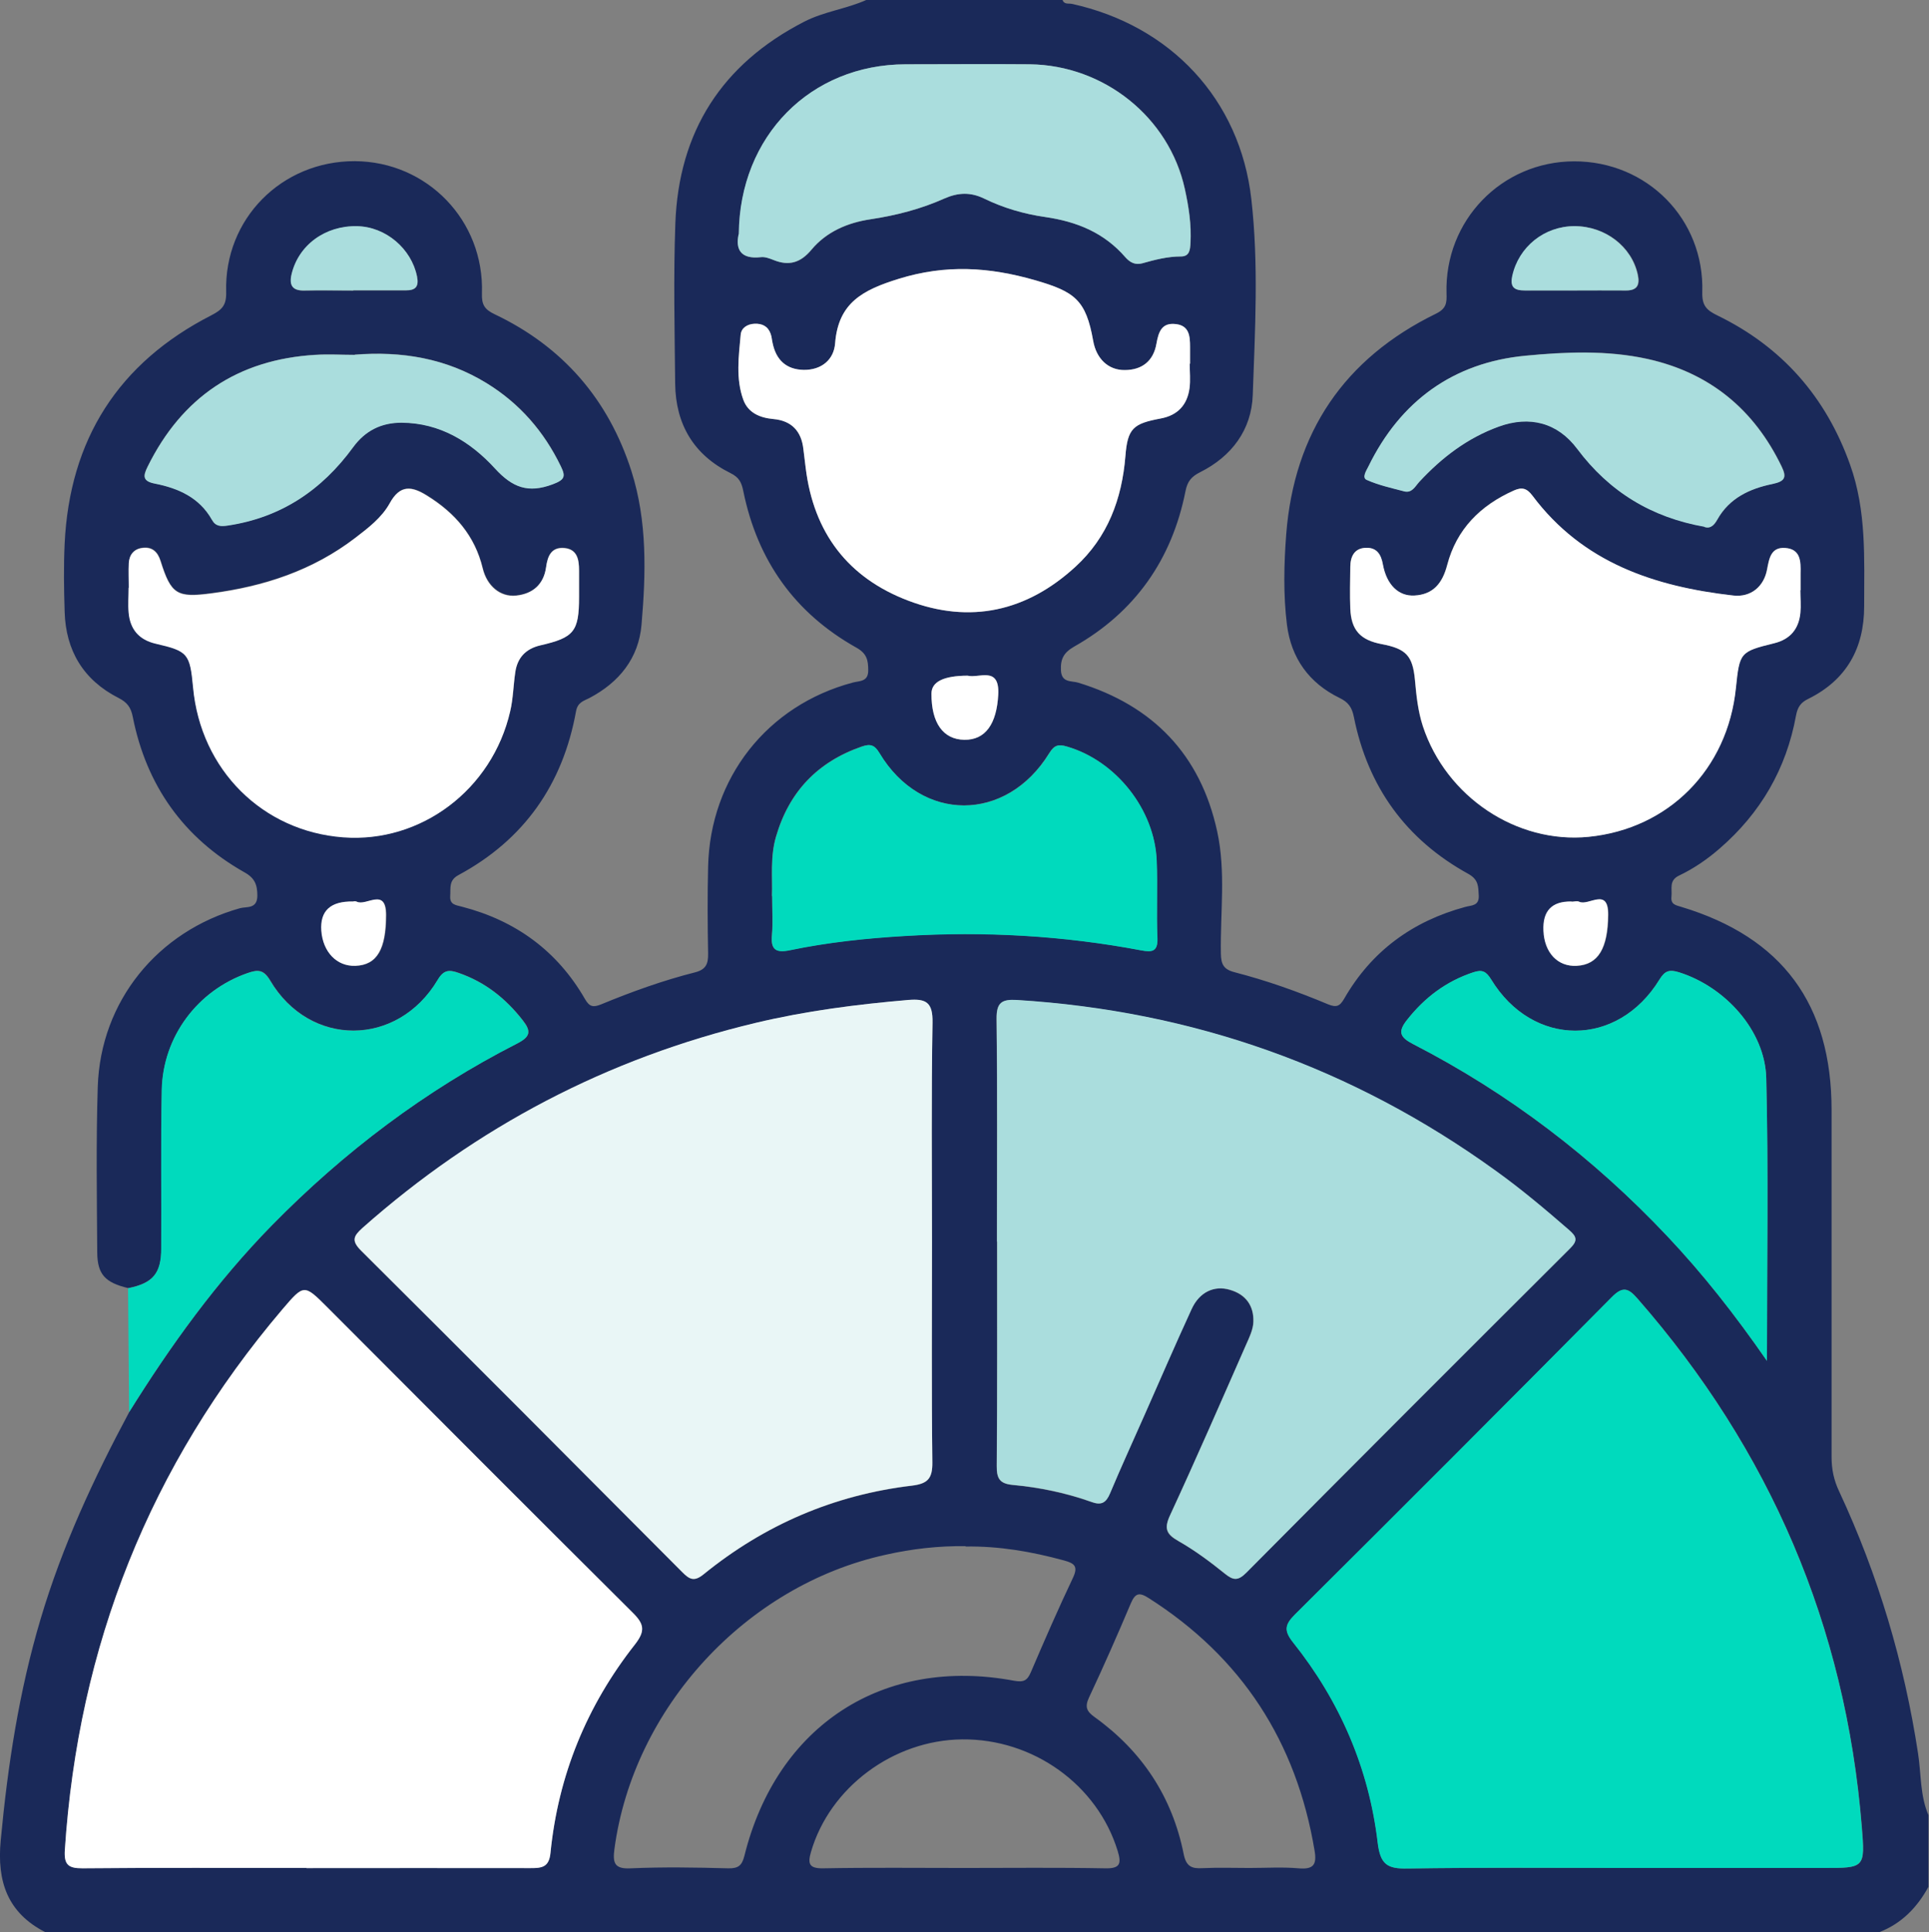 <?xml version="1.0" encoding="UTF-8"?><svg id="Layer_2" xmlns="http://www.w3.org/2000/svg" viewBox="0 0 109.51 109.7"><rect x="0" y="0" width="109.51" height="109.7" fill="#808080" stroke="none"/><defs><style>.cls-1{fill:#00dabd;}.cls-2{fill:#e9f6f6;}.cls-3{fill:#fff;}.cls-4{fill:#add;}.cls-5{fill:#1a2959;}</style></defs><g id="Layer_1-2"><g><path class="cls-5" d="M106.73,109.7H2.58c-2.15-1.1-2.76-2.87-2.54-5.21,.4-4.27,1.04-8.47,2.27-12.59,1.22-4.11,3.01-7.97,5.03-11.74,2.36-3.79,4.96-7.39,8.09-10.59,4.1-4.18,8.71-7.67,13.93-10.33,.76-.39,.81-.69,.32-1.32-.97-1.24-2.14-2.17-3.64-2.69-.54-.19-.85-.18-1.19,.4-2.28,3.82-7.26,3.84-9.51,.03-.38-.64-.7-.62-1.28-.42-2.83,.98-4.81,3.6-4.87,6.64-.06,3,0,5.99-.03,8.99,0,1.43-.49,1.98-1.88,2.26-1.31-.31-1.75-.78-1.76-2.02-.02-3.14-.07-6.28,.03-9.42,.16-4.85,3.4-8.82,8.08-10.13,.37-.1,.97,.06,.98-.7,0-.63-.14-1.01-.74-1.34-3.45-1.95-5.56-4.93-6.33-8.81-.11-.57-.33-.84-.82-1.09-1.98-1.01-2.99-2.68-3.05-4.9-.04-1.28-.06-2.57,0-3.85,.28-5.92,3.05-10.27,8.33-12.97,.62-.32,.86-.58,.84-1.33-.12-4.14,3.15-7.43,7.3-7.42,4.11,.02,7.36,3.37,7.22,7.51-.02,.64,.15,.91,.72,1.18,3.87,1.84,6.47,4.84,7.77,8.92,.9,2.84,.82,5.78,.57,8.7-.16,1.91-1.27,3.28-2.96,4.17-.33,.17-.67,.24-.76,.76-.75,4.14-2.94,7.28-6.67,9.29-.56,.3-.44,.73-.47,1.18-.04,.52,.33,.52,.68,.62,3.04,.79,5.4,2.51,6.97,5.24,.26,.45,.47,.48,.92,.3,1.74-.72,3.52-1.36,5.34-1.82,.61-.16,.74-.48,.73-1.06-.03-1.64-.04-3.28,0-4.93,.11-5.05,3.36-9.17,8.22-10.46,.37-.1,.88-.03,.87-.7,0-.57-.08-.95-.67-1.28-3.5-1.96-5.62-4.95-6.42-8.88-.1-.5-.24-.79-.73-1.03-2.08-1.03-3.11-2.76-3.14-5.07-.03-3.03-.1-6.07,.01-9.1,.19-5.22,2.64-9.05,7.3-11.45,1.14-.59,2.41-.73,3.56-1.25h11.12c.09,.28,.34,.19,.53,.23,5.59,1.22,9.55,5.41,10.19,11.09,.42,3.69,.21,7.42,.08,11.12-.07,1.97-1.19,3.48-2.99,4.38-.48,.24-.72,.51-.83,1.08-.77,3.88-2.87,6.87-6.32,8.82-.59,.34-.78,.7-.75,1.34,.03,.73,.6,.59,.99,.71,4.24,1.3,6.93,4.08,7.88,8.44,.5,2.29,.17,4.63,.21,6.94,.01,.59,.15,.89,.75,1.05,1.83,.47,3.6,1.1,5.34,1.83,.47,.19,.66,.11,.91-.32,1.55-2.7,3.88-4.4,6.87-5.21,.36-.1,.8-.05,.77-.65-.03-.5,0-.89-.58-1.22-3.55-1.95-5.72-4.95-6.51-8.92-.11-.55-.32-.84-.82-1.08-1.72-.84-2.74-2.25-2.98-4.16-.21-1.7-.17-3.43-.04-5.13,.45-5.78,3.3-9.98,8.5-12.52,.59-.29,.62-.61,.6-1.15-.12-4.14,3.13-7.49,7.24-7.5,4.14-.01,7.41,3.28,7.28,7.43-.02,.76,.24,1.02,.86,1.32,3.66,1.78,6.16,4.62,7.53,8.47,.94,2.62,.8,5.34,.8,8.04,0,2.39-1.01,4.19-3.18,5.26-.43,.21-.6,.47-.69,.95-.55,3.02-2.01,5.53-4.33,7.54-.7,.61-1.47,1.14-2.31,1.54-.59,.28-.38,.76-.43,1.2-.05,.44,.24,.48,.57,.58,5.72,1.73,8.52,5.52,8.52,11.53,0,6.57,0,13.14,0,19.7,0,.7,.13,1.32,.43,1.95,2.21,4.74,3.69,9.7,4.48,14.88,.18,1.17,.11,2.39,.59,3.5v4.07c-.64,1.17-1.52,2.08-2.78,2.57Zm-89.33-3.65c4.24,0,8.48,0,12.72,0,.63,0,1.05-.04,1.13-.86,.44-4.41,2.07-8.36,4.79-11.83,.61-.78,.53-1.17-.13-1.82-5.79-5.75-11.55-11.54-17.32-17.32-1.33-1.33-1.33-1.33-2.56,.11-7.52,8.86-11.59,19.11-12.35,30.71-.05,.83,.21,1.03,1,1.02,4.24-.03,8.48-.02,12.72-.02Zm74.79,0h11.33c2.35,0,2.37,0,2.18-2.33-.92-11.41-5.21-21.39-12.73-29.99-.53-.61-.84-.72-1.47-.08-5.97,6.03-11.97,12.04-17.99,18.02-.57,.56-.63,.91-.1,1.57,2.66,3.33,4.31,7.15,4.81,11.38,.15,1.25,.56,1.48,1.69,1.46,4.1-.06,8.2-.03,12.29-.03Zm-39.28-35.56c0-4.14-.05-8.28,.03-12.42,.02-1.14-.35-1.38-1.39-1.29-2.91,.24-5.8,.62-8.65,1.3-8.41,2.01-15.84,5.9-22.32,11.64-.53,.47-.65,.73-.07,1.3,6.1,6.06,12.16,12.15,18.22,18.24,.41,.42,.68,.56,1.22,.12,3.46-2.81,7.41-4.5,11.83-5.03,.89-.11,1.16-.4,1.15-1.32-.05-4.18-.02-8.35-.02-12.53Zm3.69,0c0,4.25,.02,8.5-.02,12.75,0,.71,.17,1,.91,1.07,1.53,.14,3.03,.46,4.48,.97,.57,.2,.82,.03,1.04-.49,.64-1.51,1.32-3,1.98-4.5,.88-1.99,1.74-3.99,2.65-5.96,.45-.97,1.28-1.36,2.17-1.1,.91,.26,1.37,.91,1.34,1.82-.02,.44-.24,.89-.42,1.31-1.42,3.23-2.83,6.47-4.31,9.67-.35,.76-.22,1.08,.48,1.47,.93,.52,1.79,1.17,2.62,1.84,.48,.39,.75,.43,1.22-.04,6.11-6.15,12.23-12.28,18.37-18.4,.45-.45,.4-.67-.04-1.06-1.34-1.18-2.71-2.32-4.16-3.36-8.13-5.87-17.19-9.08-27.19-9.7-.87-.05-1.16,.15-1.15,1.08,.05,4.21,.02,8.43,.02,12.64Zm10.93-49.84s.02,0,.03,0c0-.32,0-.64,0-.96,0-.6-.05-1.2-.8-1.29-.81-.1-.99,.44-1.11,1.12-.17,.97-.81,1.48-1.8,1.49-.93,0-1.61-.64-1.79-1.66-.41-2.32-1.05-2.79-3.29-3.44-2.61-.75-5.07-.91-7.75-.08-2.03,.63-3.43,1.35-3.61,3.66-.07,.93-.77,1.52-1.78,1.51-.99-.01-1.58-.56-1.77-1.53-.04-.17-.05-.36-.11-.52-.16-.42-.49-.59-.92-.57-.4,.02-.74,.23-.78,.61-.12,1.24-.29,2.5,.15,3.71,.27,.74,.93,1.02,1.7,1.09,1.03,.09,1.6,.69,1.71,1.72,.04,.35,.09,.71,.13,1.06,.45,3.67,2.4,6.23,5.82,7.53,3.52,1.34,6.74,.61,9.5-1.93,1.82-1.67,2.64-3.83,2.83-6.28,.13-1.57,.45-1.84,2-2.13,.97-.18,1.51-.77,1.64-1.72,.06-.46,.01-.93,.01-1.39ZM7.31,33.36c0,.46-.03,.93,0,1.39,.08,.96,.59,1.56,1.55,1.78,1.82,.42,1.93,.56,2.11,2.48,.43,4.67,3.93,8.17,8.53,8.51,4.41,.33,8.45-2.71,9.47-7.15,.17-.72,.18-1.48,.29-2.22,.12-.83,.61-1.34,1.43-1.53,1.91-.43,2.19-.78,2.19-2.75,0-.5,0-1,0-1.5,0-.61-.1-1.2-.84-1.27-.72-.06-.95,.43-1.03,1.08-.13,.97-.74,1.53-1.71,1.62-.88,.09-1.64-.54-1.89-1.55-.45-1.85-1.58-3.14-3.15-4.12-.87-.54-1.54-.65-2.13,.43-.44,.81-1.21,1.4-1.95,1.96-2.41,1.85-5.19,2.76-8.16,3.15-1.97,.26-2.3,.07-2.9-1.84-.16-.51-.47-.81-1.01-.74-.49,.06-.76,.38-.79,.86-.03,.46,0,.93,0,1.39Zm94.89,.15s0,0,.01,0c0-.32,0-.64,0-.96,.01-.67,0-1.38-.87-1.44-.81-.06-.91,.59-1.03,1.22-.18,.98-.93,1.59-1.91,1.48-4.48-.5-8.56-1.86-11.41-5.67-.32-.43-.59-.5-1.06-.29-1.9,.84-3.25,2.2-3.78,4.23-.27,1.03-.79,1.68-1.86,1.73-.91,.05-1.58-.62-1.79-1.76-.1-.57-.35-.96-.94-.95-.67,.01-.9,.49-.91,1.09-.01,.79-.03,1.57,0,2.36,.05,1.23,.57,1.79,1.79,2.02,1.37,.26,1.75,.65,1.88,2.03,.08,.89,.17,1.77,.45,2.63,1.32,4,5.32,6.68,9.4,6.28,4.55-.45,7.9-3.83,8.37-8.45,.21-2.02,.23-2.07,2.17-2.54,.91-.23,1.4-.81,1.49-1.72,.04-.42,0-.86,0-1.28Zm-47.38,54.27c-1.54-.02-3.05,.15-4.55,.49-7.93,1.74-14.32,8.7-15.39,16.71-.1,.77-.01,1.14,.92,1.09,1.85-.08,3.7-.05,5.55,0,.57,.01,.77-.16,.91-.71,1.84-7.41,7.88-11.33,15.31-9.94,.56,.1,.75-.02,.95-.48,.77-1.8,1.55-3.59,2.39-5.36,.32-.67,.07-.83-.51-.99-1.83-.5-3.68-.82-5.58-.79ZM41.94,13.3c-.18,.84,.1,1.43,1.26,1.3,.23-.03,.5,.07,.72,.16,.87,.36,1.53,.17,2.15-.58,.86-1.03,2.06-1.53,3.35-1.73,1.46-.22,2.86-.58,4.2-1.18,.77-.34,1.49-.38,2.25,0,1.1,.53,2.27,.88,3.47,1.05,1.8,.26,3.36,.89,4.56,2.29,.25,.29,.55,.45,.95,.34,.72-.21,1.44-.39,2.2-.39,.49,0,.52-.38,.54-.76,.06-1.04-.1-2.07-.32-3.07-.89-4.07-4.58-7.02-8.8-7.08-2.35-.03-4.7-.01-7.05,0-5.39,.01-9.43,4.06-9.47,9.65Zm1.89,37.57c0,.83,.05,1.51-.01,2.19-.08,.84,.2,1.05,1.02,.88,2.16-.45,4.36-.68,6.56-.81,4.5-.27,8.96-.02,13.39,.82,.59,.11,.94,.08,.91-.69-.06-1.46,.02-2.93-.04-4.39-.11-2.92-2.32-5.68-5.09-6.49-.49-.14-.72-.09-1.01,.38-2.43,3.95-7.26,3.95-9.63,0-.29-.48-.53-.54-1.01-.38-2.51,.87-4.13,2.57-4.87,5.12-.34,1.16-.19,2.34-.23,3.36Zm56.48,26.38c0-5.57,.09-10.81-.04-16.05-.07-2.7-2.34-5.18-4.95-6-.53-.17-.79-.11-1.11,.41-2.38,3.88-7.2,3.87-9.56-.01-.28-.45-.5-.57-1.01-.4-1.54,.51-2.76,1.43-3.76,2.7-.54,.68-.41,.99,.35,1.38,5.43,2.8,10.23,6.46,14.42,10.9,2,2.12,3.81,4.41,5.66,7.08Zm-3.54-47.34c.35,.12,.56-.13,.73-.42,.69-1.23,1.86-1.75,3.13-2.02,.71-.15,.82-.37,.52-.99-1.57-3.26-4.1-5.33-7.63-6.11-2.28-.5-4.64-.4-6.92-.18-4.08,.39-7.09,2.57-8.91,6.29-.12,.24-.38,.64-.09,.76,.67,.3,1.41,.46,2.13,.65,.44,.11,.62-.29,.85-.54,1.28-1.38,2.72-2.49,4.52-3.14,1.74-.63,3.34-.23,4.45,1.27,1.82,2.43,4.21,3.88,7.23,4.42ZM20.14,20.14c-.75,0-1.5-.04-2.24,0-4.4,.27-7.57,2.4-9.52,6.35-.25,.5-.32,.82,.42,.96,1.32,.26,2.52,.78,3.23,2.05,.21,.38,.5,.39,.9,.33,3.02-.45,5.35-2.02,7.12-4.45,.68-.94,1.59-1.39,2.74-1.39,2.19,0,3.92,1.09,5.31,2.6,1,1.09,1.88,1.42,3.27,.9,.7-.26,.74-.45,.47-1.02-.95-1.98-2.34-3.57-4.21-4.72-2.31-1.42-4.83-1.83-7.49-1.62Zm50.81,85.91c.93,0,1.86-.06,2.77,.02,.82,.07,1.05-.18,.91-1-1.03-6.18-4.13-10.98-9.43-14.35-.52-.33-.75-.28-1,.3-.76,1.8-1.55,3.59-2.38,5.36-.25,.54-.12,.79,.33,1.11,2.68,1.93,4.4,4.52,5.05,7.78,.14,.69,.45,.83,1.07,.79,.89-.04,1.78-.01,2.67-.01Zm-16.22,0c2.67,0,5.34-.03,8.01,.02,.86,.02,.93-.27,.71-.99-1.15-3.75-4.79-6.37-8.83-6.33-3.92,.04-7.52,2.74-8.58,6.39-.19,.66-.12,.94,.68,.93,2.67-.05,5.34-.02,8.01-.02ZM20.06,16.49c.99,0,1.99,0,2.98,0,.56,0,.75-.22,.64-.79-.32-1.58-1.77-2.82-3.4-2.85-1.82-.04-3.33,1.08-3.72,2.73-.15,.64,.06,.94,.74,.92,.92-.02,1.84,0,2.77,0Zm69.28,0c.99,0,1.99-.01,2.98,0,.65,0,.79-.32,.67-.89-.34-1.6-1.85-2.76-3.59-2.76-1.72,0-3.16,1.18-3.53,2.82-.15,.65,.12,.83,.71,.83,.92-.01,1.84,0,2.77,0Zm-34.4,21.87q-2.06,0-2.06,1.02c0,1.66,.66,2.6,1.86,2.62,1.21,.02,1.85-.91,1.93-2.56,.09-1.66-1.11-.91-1.74-1.08Zm-34.87,12.83q-1.93-.04-1.81,1.66c.09,1.21,.88,2.03,1.93,1.99,1.23-.05,1.74-.96,1.74-2.89,0-1.59-1.12-.48-1.66-.75-.11-.06-.28,0-.19,0Zm69.16,0q-1.67-.03-1.59,1.66c.06,1.24,.81,2.04,1.88,1.99,1.23-.07,1.77-1.01,1.79-2.89,.01-1.61-1.11-.48-1.65-.75-.11-.06-.28,0-.42,0Z"/><path class="cls-3" d="M17.4,106.05c-4.24,0-8.48-.02-12.72,.02-.79,0-1.05-.19-1-1.02,.76-11.6,4.82-21.85,12.35-30.71,1.23-1.44,1.23-1.44,2.56-.11,5.77,5.78,11.53,11.56,17.32,17.32,.66,.65,.74,1.04,.13,1.82-2.73,3.47-4.35,7.42-4.79,11.83-.08,.82-.5,.86-1.13,.86-4.24-.01-8.48,0-12.72,0Z"/><path class="cls-1" d="M92.19,106.05c-4.1,0-8.2-.04-12.29,.03-1.13,.02-1.54-.21-1.69-1.46-.5-4.23-2.15-8.05-4.81-11.38-.52-.66-.46-1,.1-1.57,6.02-5.99,12.02-11.99,17.99-18.02,.63-.64,.94-.53,1.47,.08,7.52,8.6,11.81,18.58,12.73,29.99,.19,2.33,.17,2.33-2.18,2.33h-11.33Z"/><path class="cls-2" d="M52.91,70.49c0,4.18-.03,8.35,.02,12.53,.01,.91-.26,1.21-1.15,1.32-4.42,.52-8.37,2.22-11.83,5.03-.54,.44-.8,.3-1.22-.12-6.06-6.09-12.13-12.18-18.22-18.24-.57-.57-.45-.83,.07-1.3,6.48-5.74,13.9-9.63,22.32-11.64,2.85-.68,5.74-1.05,8.65-1.3,1.05-.09,1.41,.15,1.39,1.29-.07,4.14-.03,8.28-.03,12.42Z"/><path class="cls-4" d="M56.6,70.49c0-4.21,.03-8.43-.02-12.64-.01-.93,.28-1.13,1.15-1.08,10,.62,19.06,3.83,27.19,9.7,1.45,1.04,2.81,2.19,4.16,3.36,.45,.39,.5,.61,.04,1.06-6.14,6.12-12.27,12.25-18.37,18.4-.47,.47-.74,.43-1.22,.04-.83-.67-1.7-1.31-2.62-1.84-.7-.4-.83-.72-.48-1.47,1.48-3.2,2.89-6.44,4.31-9.67,.19-.42,.41-.87,.42-1.31,.03-.91-.43-1.56-1.34-1.82-.89-.26-1.73,.13-2.17,1.1-.91,1.98-1.77,3.97-2.65,5.96-.66,1.5-1.35,2.99-1.98,4.5-.22,.52-.48,.7-1.04,.49-1.45-.52-2.95-.83-4.48-.97-.74-.07-.92-.36-.91-1.07,.03-4.25,.02-8.5,.02-12.75Z"/><path class="cls-3" d="M67.54,20.65c0,.46,.05,.93-.01,1.39-.13,.95-.67,1.54-1.64,1.72-1.55,.29-1.88,.55-2,2.13-.2,2.45-1.01,4.61-2.83,6.28-2.76,2.54-5.98,3.27-9.5,1.93-3.43-1.3-5.37-3.86-5.82-7.53-.04-.35-.09-.71-.13-1.06-.11-1.04-.68-1.63-1.71-1.72-.77-.07-1.43-.36-1.7-1.09-.44-1.2-.26-2.47-.15-3.71,.04-.38,.38-.59,.78-.61,.44-.02,.77,.14,.92,.57,.06,.16,.07,.35,.11,.52,.2,.97,.78,1.51,1.77,1.53,1.01,.01,1.71-.58,1.78-1.51,.18-2.31,1.58-3.03,3.61-3.66,2.68-.83,5.14-.67,7.75,.08,2.24,.65,2.88,1.11,3.29,3.44,.18,1.02,.86,1.67,1.79,1.66,.99,0,1.63-.52,1.8-1.49,.12-.68,.3-1.22,1.11-1.12,.76,.09,.8,.69,.8,1.29,0,.32,0,.64,0,.96,0,0-.02,0-.03,0Z"/><path class="cls-3" d="M7.31,33.36c0-.46-.02-.93,0-1.39,.03-.48,.3-.81,.79-.86,.54-.06,.85,.23,1.01,.74,.6,1.91,.93,2.1,2.9,1.84,2.98-.39,5.75-1.3,8.16-3.15,.74-.57,1.5-1.15,1.95-1.96,.59-1.08,1.26-.98,2.13-.43,1.58,.98,2.71,2.28,3.15,4.12,.24,1.01,1,1.64,1.89,1.55,.96-.1,1.58-.65,1.71-1.62,.09-.65,.31-1.14,1.03-1.08,.74,.06,.84,.66,.84,1.27,0,.5,0,1,0,1.5,0,1.97-.28,2.31-2.19,2.75-.82,.19-1.31,.69-1.43,1.53-.11,.74-.12,1.5-.29,2.22-1.02,4.44-5.06,7.48-9.47,7.15-4.59-.34-8.1-3.84-8.53-8.51-.18-1.92-.29-2.06-2.11-2.48-.96-.22-1.47-.82-1.55-1.78-.04-.46,0-.93,0-1.39Z"/><path class="cls-3" d="M102.21,33.52c0,.43,.04,.86,0,1.28-.09,.91-.58,1.5-1.49,1.72-1.94,.48-1.96,.52-2.17,2.54-.47,4.62-3.82,8-8.37,8.45-4.08,.4-8.08-2.27-9.4-6.28-.28-.86-.37-1.74-.45-2.63-.13-1.38-.51-1.77-1.88-2.03-1.22-.23-1.74-.79-1.79-2.02-.03-.78-.01-1.57,0-2.36,0-.6,.23-1.08,.91-1.09,.6-.01,.84,.38,.94,.95,.21,1.14,.88,1.81,1.79,1.76,1.07-.06,1.59-.7,1.86-1.73,.53-2.03,1.88-3.38,3.78-4.23,.47-.21,.74-.13,1.06,.29,2.85,3.81,6.93,5.16,11.41,5.67,.99,.11,1.73-.51,1.91-1.48,.12-.63,.22-1.28,1.03-1.22,.88,.06,.89,.77,.87,1.44,0,.32,0,.64,0,.96,0,0,0,0-.01,0Z"/><path class="cls-1" d="M7.33,80.17c-.02-2.34-.04-4.69-.06-7.03,1.4-.28,1.88-.83,1.88-2.26,.02-3-.03-5.99,.03-8.99,.06-3.04,2.04-5.66,4.87-6.64,.57-.2,.9-.21,1.28,.42,2.25,3.81,7.23,3.79,9.51-.03,.34-.58,.65-.59,1.19-.4,1.5,.52,2.67,1.44,3.64,2.69,.49,.63,.44,.93-.32,1.32-5.21,2.66-9.83,6.15-13.93,10.33-3.13,3.2-5.73,6.8-8.09,10.59Z"/><path class="cls-4" d="M41.94,13.3c.04-5.59,4.08-9.64,9.47-9.65,2.35,0,4.7-.02,7.05,0,4.22,.05,7.91,3.01,8.8,7.08,.22,1,.38,2.03,.32,3.07-.02,.38-.05,.76-.54,.76-.76,0-1.48,.19-2.2,.39-.4,.11-.7-.06-.95-.34-1.21-1.4-2.76-2.03-4.56-2.29-1.19-.17-2.37-.51-3.47-1.05-.77-.37-1.48-.34-2.25,0-1.34,.6-2.74,.96-4.2,1.18-1.29,.19-2.49,.7-3.35,1.73-.62,.74-1.28,.93-2.15,.58-.23-.09-.49-.19-.72-.16-1.17,.13-1.44-.47-1.26-1.3Z"/><path class="cls-1" d="M43.83,50.87c.04-1.02-.11-2.2,.23-3.36,.74-2.55,2.36-4.25,4.87-5.12,.48-.17,.72-.11,1.01,.38,2.37,3.95,7.2,3.95,9.63,0,.29-.47,.53-.53,1.01-.38,2.77,.8,4.98,3.57,5.09,6.49,.06,1.46-.02,2.93,.04,4.39,.03,.77-.32,.8-.91,.69-4.43-.84-8.9-1.09-13.39-.82-2.21,.13-4.4,.36-6.56,.81-.82,.17-1.1-.04-1.02-.88,.06-.67,.01-1.35,.01-2.19Z"/><path class="cls-1" d="M100.31,77.26c-1.85-2.67-3.65-4.95-5.66-7.08-4.2-4.45-8.99-8.11-14.42-10.9-.76-.39-.89-.7-.35-1.38,1-1.27,2.22-2.19,3.76-2.7,.51-.17,.73-.05,1.01,.4,2.36,3.88,7.18,3.89,9.56,.01,.31-.51,.57-.57,1.11-.41,2.61,.82,4.88,3.3,4.95,6,.13,5.24,.04,10.48,.04,16.05Z"/><path class="cls-4" d="M96.77,29.91c-3.02-.53-5.41-1.99-7.23-4.42-1.12-1.5-2.71-1.9-4.45-1.27-1.79,.65-3.24,1.76-4.52,3.14-.23,.25-.41,.65-.85,.54-.72-.19-1.45-.35-2.13-.65-.29-.13-.03-.52,.09-.76,1.82-3.73,4.83-5.9,8.91-6.29,2.28-.22,4.63-.32,6.92,.18,3.53,.78,6.06,2.85,7.63,6.11,.3,.62,.19,.84-.52,.99-1.28,.26-2.44,.79-3.13,2.02-.16,.29-.37,.54-.73,.42Z"/><path class="cls-4" d="M20.14,20.14c2.66-.21,5.18,.2,7.49,1.62,1.87,1.15,3.25,2.74,4.21,4.72,.28,.57,.23,.76-.47,1.02-1.39,.52-2.28,.18-3.27-.9-1.38-1.51-3.12-2.59-5.31-2.6-1.14,0-2.05,.45-2.74,1.39-1.78,2.44-4.1,4-7.12,4.45-.4,.06-.69,.05-.9-.33-.71-1.26-1.91-1.79-3.23-2.05-.74-.14-.66-.46-.42-.96,1.95-3.95,5.12-6.09,9.52-6.35,.75-.05,1.5,0,2.24,0Z"/><path class="cls-4" d="M20.06,16.49c-.92,0-1.84-.02-2.77,0-.68,.02-.89-.28-.74-.92,.39-1.65,1.9-2.77,3.72-2.73,1.62,.03,3.08,1.27,3.4,2.85,.12,.57-.07,.8-.64,.79-.99,0-1.99,0-2.98,0Z"/><path class="cls-4" d="M89.33,16.49c-.92,0-1.84,0-2.77,0-.59,0-.85-.17-.71-.83,.36-1.64,1.81-2.82,3.53-2.82,1.74,0,3.25,1.16,3.59,2.76,.12,.56-.02,.9-.67,.89-.99-.01-1.99,0-2.98,0Z"/><path class="cls-3" d="M54.93,38.36c.63,.17,1.83-.58,1.74,1.08-.09,1.65-.72,2.58-1.93,2.56-1.2-.02-1.87-.96-1.86-2.62q0-1.01,2.06-1.02Z"/><path class="cls-3" d="M20.06,51.19c-.09,0,.08-.05,.19,0,.54,.27,1.66-.84,1.66,.75,0,1.93-.5,2.85-1.74,2.89-1.05,.04-1.84-.78-1.93-1.99q-.12-1.7,1.81-1.66Z"/><path class="cls-3" d="M89.22,51.19c.14,0,.31-.05,.42,0,.54,.27,1.67-.86,1.65,.75-.02,1.88-.55,2.83-1.79,2.89-1.07,.06-1.83-.74-1.88-1.99q-.08-1.69,1.59-1.66Z"/></g></g></svg>